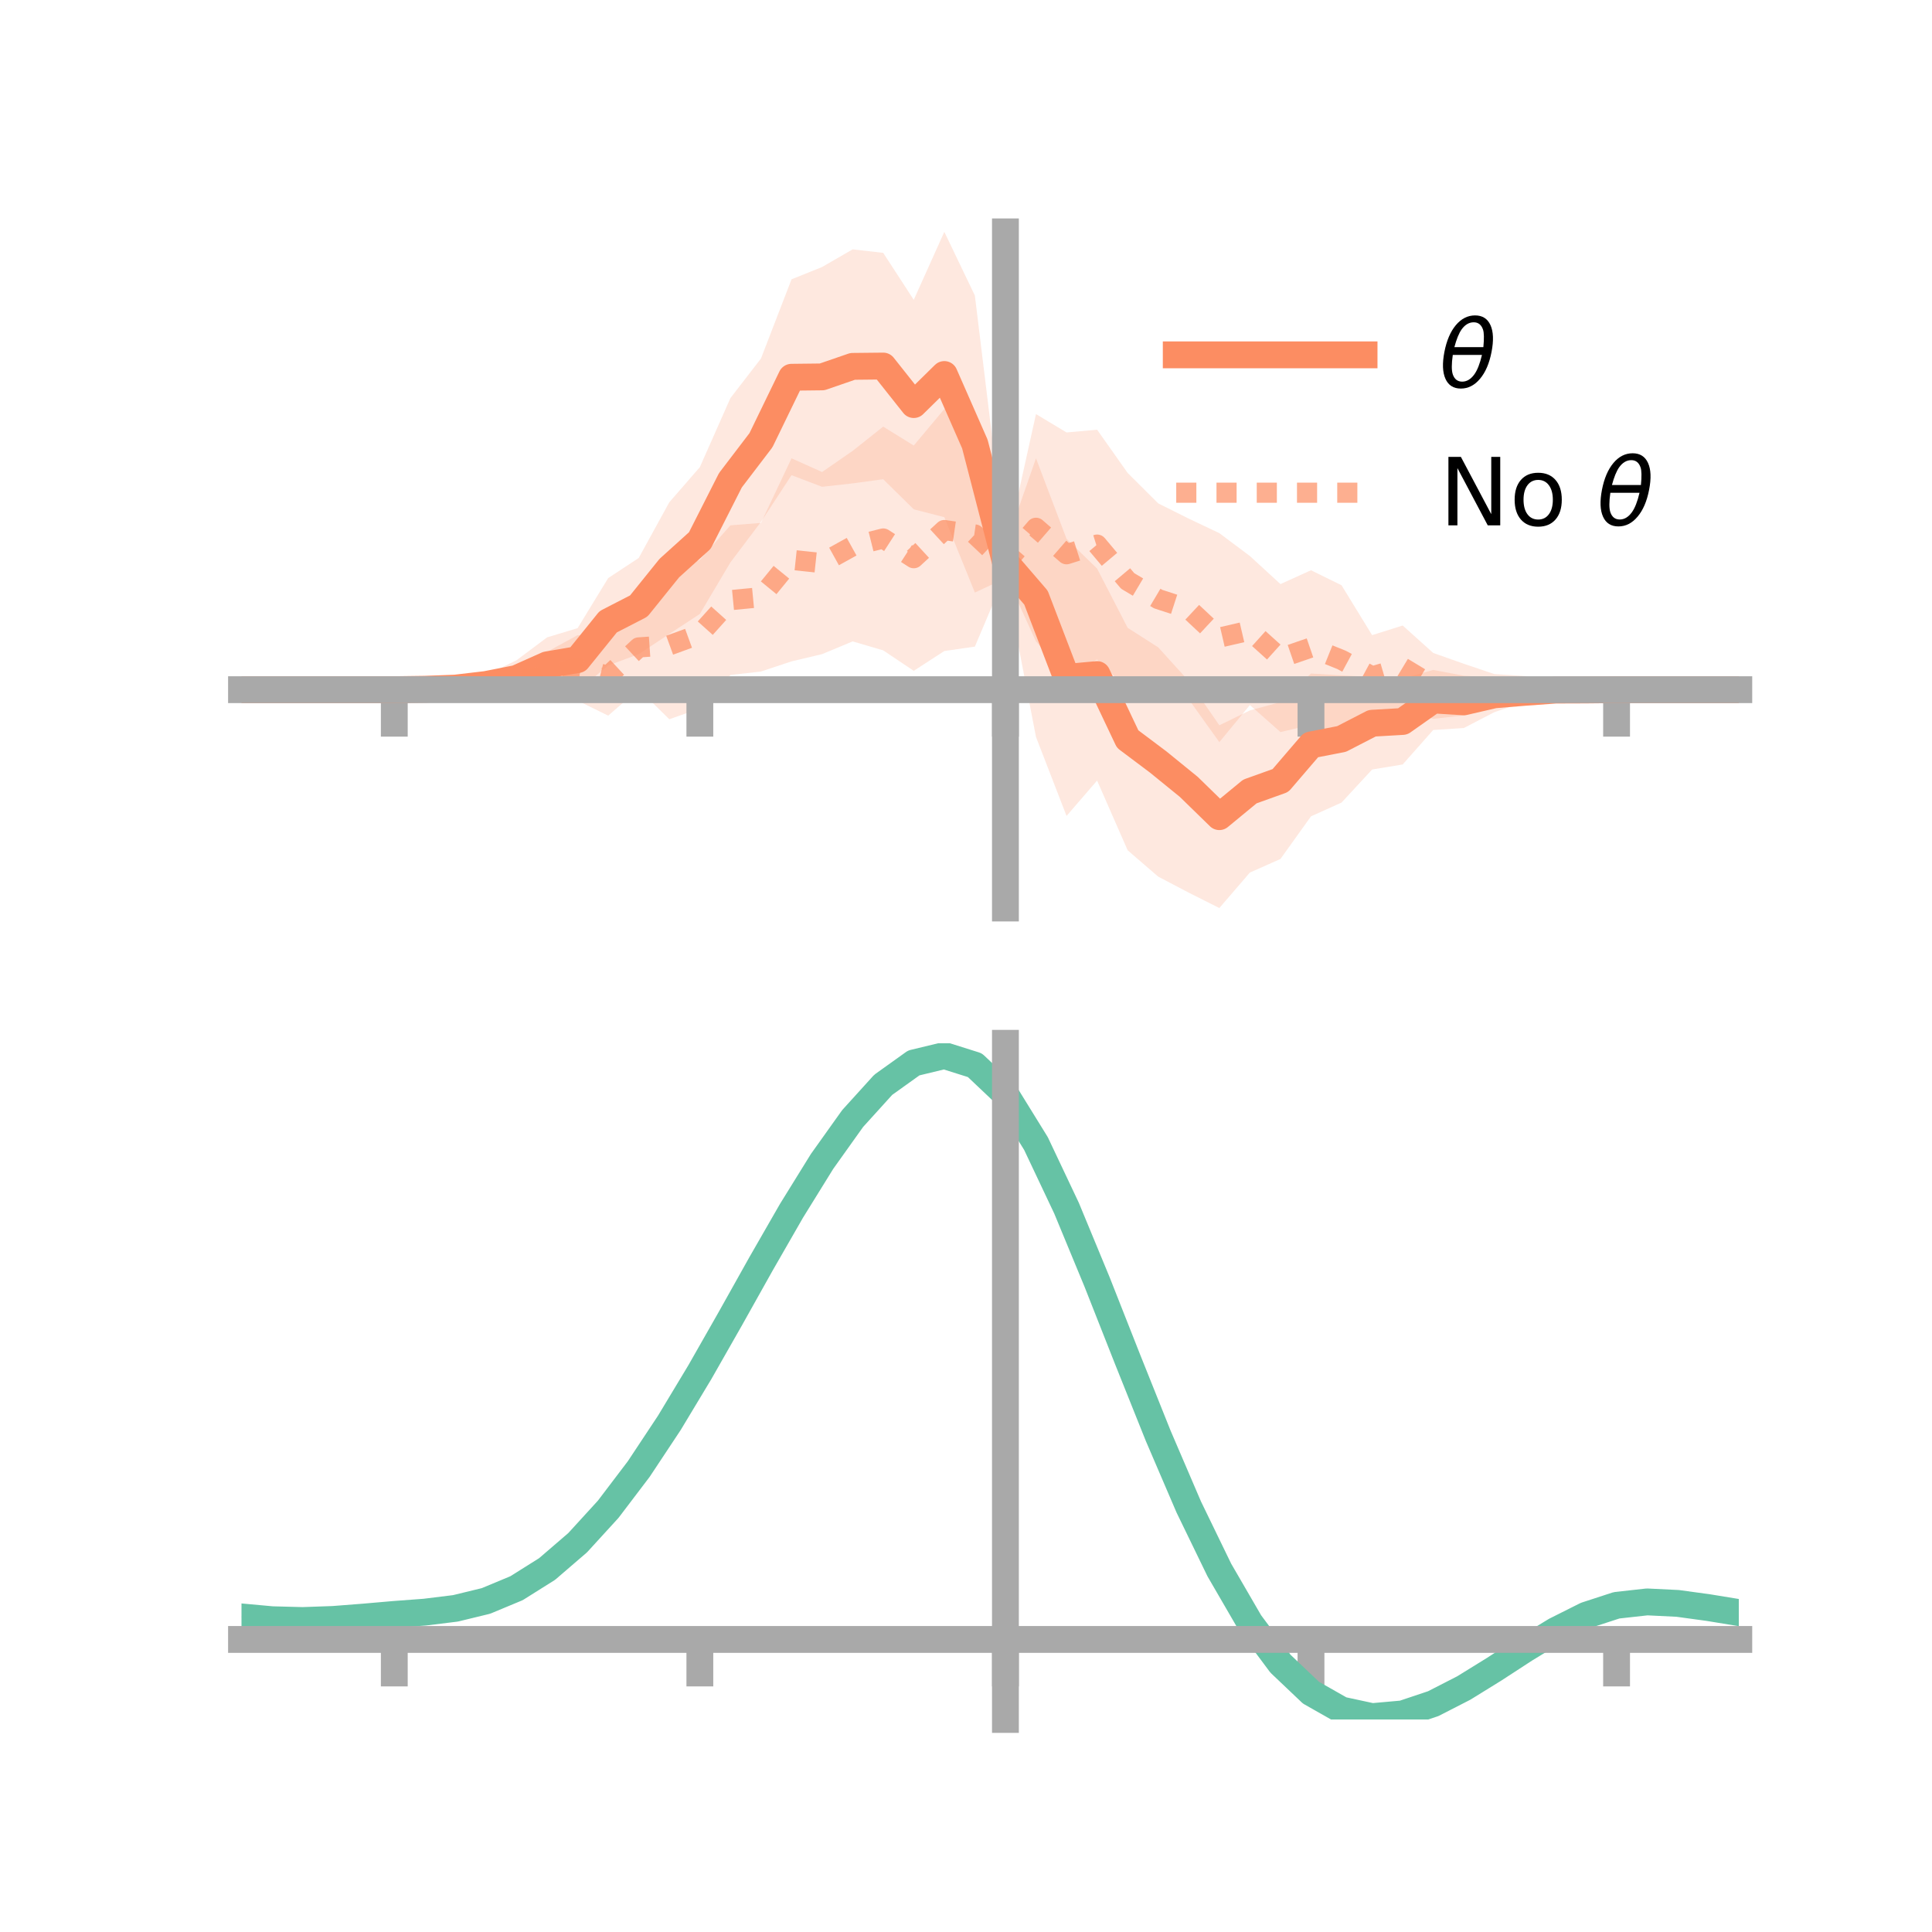 <?xml version="1.0" encoding="utf-8" standalone="no"?>
<!DOCTYPE svg PUBLIC "-//W3C//DTD SVG 1.1//EN"
  "http://www.w3.org/Graphics/SVG/1.1/DTD/svg11.dtd">
<!-- Created with matplotlib (https://matplotlib.org/) -->
<svg height="144pt" version="1.1" viewBox="0 0 144 144" width="144pt" xmlns="http://www.w3.org/2000/svg" xmlns:xlink="http://www.w3.org/1999/xlink">
 <defs>
  <style type="text/css">*{stroke-linecap:butt;stroke-linejoin:round;}</style>
 </defs>
 <g id="figure_1">
  <g id="patch_1">
   <path d="M 0 144 
L 144 144 
L 144 0 
L 0 0 
z
" style="fill:none;"/>
  </g>
  <g id="axes_1">
   <g id="patch_2">
    <path d="M 18 67.68 
L 129.6 67.68 
L 129.6 17.28 
L 18 17.28 
z
" style="fill:none;"/>
   </g>
   <g id="PolyCollection_1">
    <path clip-path="url(#p865d037ca0)" d="M 18 51.404 
L 18 51.404 
L 20.278 51.404 
L 22.555 51.404 
L 24.833 51.404 
L 27.11 51.404 
L 29.388 51.404 
L 31.665 51.195 
L 33.943 50.79 
L 36.22 50.326 
L 38.498 49.211 
L 40.776 47.507 
L 43.053 46.817 
L 45.331 43.088 
L 47.608 41.586 
L 49.886 37.437 
L 52.163 34.816 
L 54.441 29.672 
L 56.718 26.722 
L 58.996 20.819 
L 61.273 19.901 
L 63.551 18.586 
L 65.829 18.846 
L 68.106 22.348 
L 70.384 17.28 
L 72.661 22.026 
L 74.939 40.694 
L 77.216 34.159 
L 79.494 40.16 
L 81.771 42.379 
L 84.049 46.793 
L 86.327 48.251 
L 88.604 50.761 
L 90.882 54.059 
L 93.159 52.95 
L 95.437 52.33 
L 97.714 50.201 
L 99.992 50.341 
L 102.269 50.458 
L 104.547 50.568 
L 106.824 49.933 
L 109.102 50.365 
L 111.38 50.494 
L 113.657 50.893 
L 115.935 50.951 
L 118.212 51.248 
L 120.49 51.404 
L 122.767 51.404 
L 125.045 51.404 
L 127.322 51.404 
L 129.6 51.404 
L 129.6 51.404 
L 129.6 51.404 
L 127.322 51.404 
L 125.045 51.404 
L 122.767 51.404 
L 120.49 51.404 
L 118.212 51.608 
L 115.935 51.921 
L 113.657 52.311 
L 111.38 53.082 
L 109.102 54.264 
L 106.824 54.408 
L 104.547 56.979 
L 102.269 57.355 
L 99.992 59.818 
L 97.714 60.845 
L 95.437 64.024 
L 93.159 65.035 
L 90.882 67.68 
L 88.604 66.534 
L 86.327 65.34 
L 84.049 63.377 
L 81.771 58.178 
L 79.494 60.816 
L 77.216 54.927 
L 74.939 43.101 
L 72.661 44.165 
L 70.384 38.549 
L 68.106 37.961 
L 65.829 35.719 
L 63.551 36.028 
L 61.273 36.283 
L 58.996 35.417 
L 56.718 38.898 
L 54.441 41.919 
L 52.163 45.759 
L 49.886 47.251 
L 47.608 48.755 
L 45.331 49.598 
L 43.053 51.512 
L 40.776 51.599 
L 38.498 51.932 
L 36.22 51.711 
L 33.943 51.784 
L 31.665 51.551 
L 29.388 51.404 
L 27.11 51.404 
L 24.833 51.404 
L 22.555 51.404 
L 20.278 51.404 
L 18 51.404 
z
" style="fill:#fc8d62;fill-opacity:0.2;"/>
   </g>
   <g id="PolyCollection_2">
    <path clip-path="url(#p865d037ca0)" d="M 18 51.404 
L 18 51.404 
L 20.278 51.404 
L 22.555 51.404 
L 24.833 51.404 
L 27.11 51.404 
L 29.388 51.404 
L 31.665 51.118 
L 33.943 50.773 
L 36.22 50.439 
L 38.498 49.526 
L 40.776 48.586 
L 43.053 47.339 
L 45.331 47.394 
L 47.608 45.145 
L 49.886 42.587 
L 52.163 41.733 
L 54.441 39.155 
L 56.718 38.975 
L 58.996 34.16 
L 61.273 35.182 
L 63.551 33.606 
L 65.829 31.798 
L 68.106 33.209 
L 70.384 30.487 
L 72.661 31.478 
L 74.939 41.144 
L 77.216 30.863 
L 79.494 32.233 
L 81.771 32.027 
L 84.049 35.251 
L 86.327 37.519 
L 88.604 38.657 
L 90.882 39.737 
L 93.159 41.442 
L 95.437 43.535 
L 97.714 42.503 
L 99.992 43.623 
L 102.269 47.341 
L 104.547 46.622 
L 106.824 48.667 
L 109.102 49.472 
L 111.38 50.242 
L 113.657 50.388 
L 115.935 51.033 
L 118.212 51.246 
L 120.49 51.404 
L 122.767 51.404 
L 125.045 51.404 
L 127.322 51.404 
L 129.6 51.404 
L 129.6 51.404 
L 129.6 51.404 
L 127.322 51.404 
L 125.045 51.404 
L 122.767 51.404 
L 120.49 51.404 
L 118.212 51.643 
L 115.935 51.958 
L 113.657 52.133 
L 111.38 52.702 
L 109.102 53.325 
L 106.824 53.578 
L 104.547 52.874 
L 102.269 53.491 
L 99.992 54.745 
L 97.714 54.029 
L 95.437 54.563 
L 93.159 52.55 
L 90.882 55.314 
L 88.604 52.13 
L 86.327 51.788 
L 84.049 51.348 
L 81.771 49.154 
L 79.494 50.39 
L 77.216 47.811 
L 74.939 42.818 
L 72.661 48.195 
L 70.384 48.524 
L 68.106 50.001 
L 65.829 48.474 
L 63.551 47.806 
L 61.273 48.756 
L 58.996 49.295 
L 56.718 50.051 
L 54.441 50.311 
L 52.163 52.805 
L 49.886 53.61 
L 47.608 51.362 
L 45.331 53.341 
L 43.053 52.221 
L 40.776 52.11 
L 38.498 52.01 
L 36.22 52.196 
L 33.943 51.715 
L 31.665 51.584 
L 29.388 51.404 
L 27.11 51.404 
L 24.833 51.404 
L 22.555 51.404 
L 20.278 51.404 
L 18 51.404 
z
" style="fill:#fc8d62;fill-opacity:0.2;"/>
   </g>
   <g id="matplotlib.axis_1">
    <g id="xtick_1">
     <g id="line2d_1">
      <defs>
       <path d="M 0 0 
L 0 3.5 
" id="md43d4c5b45" style="stroke:#a9a9a9;stroke-width:2;"/>
      </defs>
      <g>
       <use style="fill:#a9a9a9;stroke:#a9a9a9;stroke-width:2;" x="29.388" xlink:href="#md43d4c5b45" y="51.404"/>
      </g>
     </g>
    </g>
    <g id="xtick_2">
     <g id="line2d_2">
      <g>
       <use style="fill:#a9a9a9;stroke:#a9a9a9;stroke-width:2;" x="52.163" xlink:href="#md43d4c5b45" y="51.404"/>
      </g>
     </g>
    </g>
    <g id="xtick_3">
     <g id="line2d_3">
      <g>
       <use style="fill:#a9a9a9;stroke:#a9a9a9;stroke-width:2;" x="74.939" xlink:href="#md43d4c5b45" y="51.404"/>
      </g>
     </g>
    </g>
    <g id="xtick_4">
     <g id="line2d_4">
      <g>
       <use style="fill:#a9a9a9;stroke:#a9a9a9;stroke-width:2;" x="97.714" xlink:href="#md43d4c5b45" y="51.404"/>
      </g>
     </g>
    </g>
    <g id="xtick_5">
     <g id="line2d_5">
      <g>
       <use style="fill:#a9a9a9;stroke:#a9a9a9;stroke-width:2;" x="120.49" xlink:href="#md43d4c5b45" y="51.404"/>
      </g>
     </g>
    </g>
   </g>
   <g id="matplotlib.axis_2"/>
   <g id="line2d_6">
    <path clip-path="url(#p865d037ca0)" d="M 18 51.404 
L 20.278 51.404 
L 22.555 51.404 
L 24.833 51.404 
L 27.11 51.404 
L 29.388 51.404 
L 31.665 51.373 
L 33.943 51.287 
L 36.22 51.019 
L 38.498 50.572 
L 40.776 49.553 
L 43.053 49.164 
L 45.331 46.343 
L 47.608 45.171 
L 49.886 42.344 
L 52.163 40.287 
L 54.441 35.795 
L 56.718 32.81 
L 58.996 28.118 
L 61.273 28.092 
L 63.551 27.307 
L 65.829 27.283 
L 68.106 30.155 
L 70.384 27.914 
L 72.661 33.096 
L 74.939 41.898 
L 77.216 44.543 
L 79.494 50.488 
L 81.771 50.278 
L 84.049 55.085 
L 86.327 56.796 
L 88.604 58.648 
L 90.882 60.869 
L 93.159 58.993 
L 95.437 58.177 
L 97.714 55.523 
L 99.992 55.08 
L 102.269 53.906 
L 104.547 53.774 
L 106.824 52.17 
L 109.102 52.314 
L 111.38 51.788 
L 113.657 51.602 
L 115.935 51.436 
L 118.212 51.428 
L 120.49 51.404 
L 122.767 51.404 
L 125.045 51.404 
L 127.322 51.404 
L 129.6 51.404 
" style="fill:none;stroke:#fc8d62;stroke-linecap:square;stroke-width:2;"/>
   </g>
   <g id="line2d_7">
    <path clip-path="url(#p865d037ca0)" d="M 18 51.404 
L 20.278 51.404 
L 22.555 51.404 
L 24.833 51.404 
L 27.11 51.404 
L 29.388 51.404 
L 31.665 51.351 
L 33.943 51.244 
L 36.22 51.318 
L 38.498 50.768 
L 40.776 50.348 
L 43.053 49.78 
L 45.331 50.367 
L 47.608 48.254 
L 49.886 48.099 
L 52.163 47.269 
L 54.441 44.733 
L 56.718 44.513 
L 58.996 41.727 
L 61.273 41.969 
L 63.551 40.706 
L 65.829 40.136 
L 68.106 41.605 
L 70.384 39.506 
L 72.661 39.836 
L 74.939 41.981 
L 77.216 39.337 
L 79.494 41.311 
L 81.771 40.591 
L 84.049 43.3 
L 86.327 44.654 
L 88.604 45.394 
L 90.882 47.525 
L 93.159 46.996 
L 95.437 49.049 
L 97.714 48.266 
L 99.992 49.184 
L 102.269 50.416 
L 104.547 49.748 
L 106.824 51.123 
L 109.102 51.398 
L 111.38 51.472 
L 113.657 51.26 
L 115.935 51.495 
L 118.212 51.444 
L 120.49 51.404 
L 122.767 51.404 
L 125.045 51.404 
L 127.322 51.404 
L 129.6 51.404 
" style="fill:none;stroke:#fc8d62;stroke-dasharray:1.5,1.5;stroke-dashoffset:0;stroke-opacity:0.7;stroke-width:1.5;"/>
   </g>
   <g id="patch_3">
    <path d="M 74.939 67.68 
L 74.939 17.28 
" style="fill:none;stroke:#a9a9a9;stroke-linecap:square;stroke-linejoin:miter;stroke-width:2;"/>
   </g>
   <g id="patch_4">
    <path d="M 129.6 67.68 
L 129.6 17.28 
" style="fill:none;"/>
   </g>
   <g id="patch_5">
    <path d="M 18 51.404 
L 129.6 51.404 
" style="fill:none;stroke:#a9a9a9;stroke-linecap:square;stroke-linejoin:miter;stroke-width:2;"/>
   </g>
   <g id="patch_6">
    <path d="M 18 17.28 
L 129.6 17.28 
" style="fill:none;"/>
   </g>
   <g id="legend_1">
    <g id="line2d_8">
     <path d="M 87.67 26.449 
L 101.67 26.449 
" style="fill:none;stroke:#fc8d62;stroke-linecap:square;stroke-width:2;"/>
    </g>
    <g id="line2d_9"/>
    <g id="text_1">
     <!-- $\theta$ -->
     <g transform="translate(107.27 28.899)scale(0.07 -0.07)">
      <defs>
       <path d="M 45.516 34.672 
L 14.453 34.672 
Q 12.359 20.062 14.5 13.875 
Q 17.188 6.25 24.469 6.25 
Q 31.781 6.25 37.359 13.922 
Q 42.234 20.656 45.516 34.672 
z
M 47.016 42.969 
Q 48.344 56.844 46.625 61.719 
Q 43.953 69.438 36.766 69.438 
Q 29.297 69.438 23.828 61.812 
Q 19.531 55.672 16.156 42.969 
z
M 38.188 76.766 
Q 49.906 76.766 54.594 66.406 
Q 59.281 56.109 55.719 37.844 
Q 52.203 19.625 43.453 9.281 
Q 34.766 -1.125 23.047 -1.125 
Q 11.281 -1.125 6.641 9.281 
Q 2 19.625 5.516 37.844 
Q 9.078 56.109 17.719 66.406 
Q 26.422 76.766 38.188 76.766 
z
" id="DejaVuSans-Oblique-952"/>
      </defs>
      <use transform="translate(0 0.234)" xlink:href="#DejaVuSans-Oblique-952"/>
     </g>
    </g>
    <g id="line2d_10">
     <path d="M 87.67 36.724 
L 101.67 36.724 
" style="fill:none;stroke:#fc8d62;stroke-dasharray:1.5,1.5;stroke-dashoffset:0;stroke-opacity:0.7;stroke-width:1.5;"/>
    </g>
    <g id="line2d_11"/>
    <g id="text_2">
     <!-- No $\theta$ -->
     <g transform="translate(107.27 39.174)scale(0.07 -0.07)">
      <defs>
       <path d="M 9.812 72.906 
L 23.094 72.906 
L 55.422 11.922 
L 55.422 72.906 
L 64.984 72.906 
L 64.984 0 
L 51.703 0 
L 19.391 60.984 
L 19.391 0 
L 9.812 0 
z
" id="DejaVuSans-78"/>
       <path d="M 30.609 48.391 
Q 23.391 48.391 19.188 42.75 
Q 14.984 37.109 14.984 27.297 
Q 14.984 17.484 19.156 11.844 
Q 23.344 6.203 30.609 6.203 
Q 37.797 6.203 41.984 11.859 
Q 46.188 17.531 46.188 27.297 
Q 46.188 37.016 41.984 42.703 
Q 37.797 48.391 30.609 48.391 
z
M 30.609 56 
Q 42.328 56 49.016 48.375 
Q 55.719 40.766 55.719 27.297 
Q 55.719 13.875 49.016 6.219 
Q 42.328 -1.422 30.609 -1.422 
Q 18.844 -1.422 12.172 6.219 
Q 5.516 13.875 5.516 27.297 
Q 5.516 40.766 12.172 48.375 
Q 18.844 56 30.609 56 
z
" id="DejaVuSans-111"/>
       <path id="DejaVuSans-32"/>
      </defs>
      <use transform="translate(0 0.234)" xlink:href="#DejaVuSans-78"/>
      <use transform="translate(74.805 0.234)" xlink:href="#DejaVuSans-111"/>
      <use transform="translate(135.986 0.234)" xlink:href="#DejaVuSans-32"/>
      <use transform="translate(167.773 0.234)" xlink:href="#DejaVuSans-Oblique-952"/>
     </g>
    </g>
   </g>
  </g>
  <g id="axes_2">
   <g id="patch_7">
    <path d="M 18 128.16 
L 129.6 128.16 
L 129.6 77.76 
L 18 77.76 
z
" style="fill:none;"/>
   </g>
   <g id="PolyCollection_3">
    <path clip-path="url(#p4e7eb2585c)" d="M 18 120.554 
L 18 120.478 
L 20.278 120.695 
L 22.555 120.755 
L 24.833 120.667 
L 27.11 120.48 
L 29.388 120.274 
L 31.665 120.099 
L 33.943 119.814 
L 36.22 119.255 
L 38.498 118.297 
L 40.776 116.846 
L 43.053 114.851 
L 45.331 112.304 
L 47.608 109.236 
L 49.886 105.717 
L 52.163 101.847 
L 54.441 97.755 
L 56.718 93.597 
L 58.996 89.546 
L 61.273 85.792 
L 63.551 82.535 
L 65.829 79.976 
L 68.106 78.318 
L 70.384 77.76 
L 72.661 78.491 
L 74.939 80.679 
L 77.216 84.417 
L 79.494 89.301 
L 81.771 94.882 
L 84.049 100.743 
L 86.327 106.517 
L 88.604 111.904 
L 90.882 116.67 
L 93.159 120.65 
L 95.437 123.749 
L 97.714 125.935 
L 99.992 127.238 
L 102.269 127.734 
L 104.547 127.538 
L 106.824 126.789 
L 109.102 125.641 
L 111.38 124.258 
L 113.657 122.803 
L 115.935 121.435 
L 118.212 120.307 
L 120.49 119.569 
L 122.767 119.318 
L 125.045 119.435 
L 127.322 119.756 
L 129.6 120.141 
L 129.6 120.242 
L 129.6 120.242 
L 127.322 119.883 
L 125.045 119.582 
L 122.767 119.475 
L 120.49 119.73 
L 118.212 120.477 
L 115.935 121.632 
L 113.657 123.046 
L 111.38 124.553 
L 109.102 125.986 
L 106.824 127.173 
L 104.547 127.949 
L 102.269 128.16 
L 99.992 127.675 
L 97.714 126.393 
L 95.437 124.252 
L 93.159 121.233 
L 90.882 117.369 
L 88.604 112.747 
L 86.327 107.523 
L 84.049 101.919 
L 81.771 96.227 
L 79.494 90.801 
L 77.216 86.052 
L 74.939 82.418 
L 72.661 80.296 
L 70.384 79.592 
L 68.106 80.135 
L 65.829 81.737 
L 63.551 84.203 
L 61.273 87.335 
L 58.996 90.937 
L 56.718 94.817 
L 54.441 98.793 
L 52.163 102.701 
L 49.886 106.394 
L 47.608 109.752 
L 45.331 112.682 
L 43.053 115.122 
L 40.776 117.044 
L 38.498 118.454 
L 36.22 119.394 
L 33.943 119.942 
L 31.665 120.219 
L 29.388 120.384 
L 27.11 120.574 
L 24.833 120.741 
L 22.555 120.813 
L 20.278 120.752 
L 18 120.554 
z
" style="fill:#66c2a5;fill-opacity:0.2;"/>
   </g>
   <g id="matplotlib.axis_3">
    <g id="xtick_6">
     <g id="line2d_12">
      <g>
       <use style="fill:#a9a9a9;stroke:#a9a9a9;stroke-width:2;" x="29.388" xlink:href="#md43d4c5b45" y="122.194"/>
      </g>
     </g>
    </g>
    <g id="xtick_7">
     <g id="line2d_13">
      <g>
       <use style="fill:#a9a9a9;stroke:#a9a9a9;stroke-width:2;" x="52.163" xlink:href="#md43d4c5b45" y="122.194"/>
      </g>
     </g>
    </g>
    <g id="xtick_8">
     <g id="line2d_14">
      <g>
       <use style="fill:#a9a9a9;stroke:#a9a9a9;stroke-width:2;" x="74.939" xlink:href="#md43d4c5b45" y="122.194"/>
      </g>
     </g>
    </g>
    <g id="xtick_9">
     <g id="line2d_15">
      <g>
       <use style="fill:#a9a9a9;stroke:#a9a9a9;stroke-width:2;" x="97.714" xlink:href="#md43d4c5b45" y="122.194"/>
      </g>
     </g>
    </g>
    <g id="xtick_10">
     <g id="line2d_16">
      <g>
       <use style="fill:#a9a9a9;stroke:#a9a9a9;stroke-width:2;" x="120.49" xlink:href="#md43d4c5b45" y="122.194"/>
      </g>
     </g>
    </g>
   </g>
   <g id="matplotlib.axis_4"/>
   <g id="line2d_17">
    <path clip-path="url(#p4e7eb2585c)" d="M 18 120.516 
L 20.278 120.724 
L 22.555 120.784 
L 24.833 120.704 
L 27.11 120.527 
L 29.388 120.329 
L 31.665 120.159 
L 33.943 119.878 
L 36.22 119.325 
L 38.498 118.376 
L 40.776 116.945 
L 43.053 114.986 
L 45.331 112.493 
L 47.608 109.494 
L 49.886 106.056 
L 52.163 102.274 
L 54.441 98.274 
L 56.718 94.207 
L 58.996 90.242 
L 61.273 86.564 
L 63.551 83.369 
L 65.829 80.856 
L 68.106 79.226 
L 70.384 78.676 
L 72.661 79.393 
L 74.939 81.549 
L 77.216 85.234 
L 79.494 90.051 
L 81.771 95.555 
L 84.049 101.331 
L 86.327 107.02 
L 88.604 112.325 
L 90.882 117.019 
L 93.159 120.942 
L 95.437 124.001 
L 97.714 126.164 
L 99.992 127.456 
L 102.269 127.947 
L 104.547 127.743 
L 106.824 126.981 
L 109.102 125.814 
L 111.38 124.406 
L 113.657 122.924 
L 115.935 121.534 
L 118.212 120.392 
L 120.49 119.65 
L 122.767 119.397 
L 125.045 119.508 
L 127.322 119.82 
L 129.6 120.192 
" style="fill:none;stroke:#66c2a5;stroke-linecap:square;stroke-width:2;"/>
   </g>
   <g id="patch_8">
    <path d="M 74.939 128.16 
L 74.939 77.76 
" style="fill:none;stroke:#a9a9a9;stroke-linecap:square;stroke-linejoin:miter;stroke-width:2;"/>
   </g>
   <g id="patch_9">
    <path d="M 129.6 128.16 
L 129.6 77.76 
" style="fill:none;"/>
   </g>
   <g id="patch_10">
    <path d="M 18 122.194 
L 129.6 122.194 
" style="fill:none;stroke:#a9a9a9;stroke-linecap:square;stroke-linejoin:miter;stroke-width:2;"/>
   </g>
   <g id="patch_11">
    <path d="M 18 77.76 
L 129.6 77.76 
" style="fill:none;"/>
   </g>
  </g>
 </g>
 <defs>
  <clipPath id="p865d037ca0">
   <rect height="50.4" width="111.6" x="18" y="17.28"/>
  </clipPath>
  <clipPath id="p4e7eb2585c">
   <rect height="50.4" width="111.6" x="18" y="77.76"/>
  </clipPath>
 </defs>
</svg>
